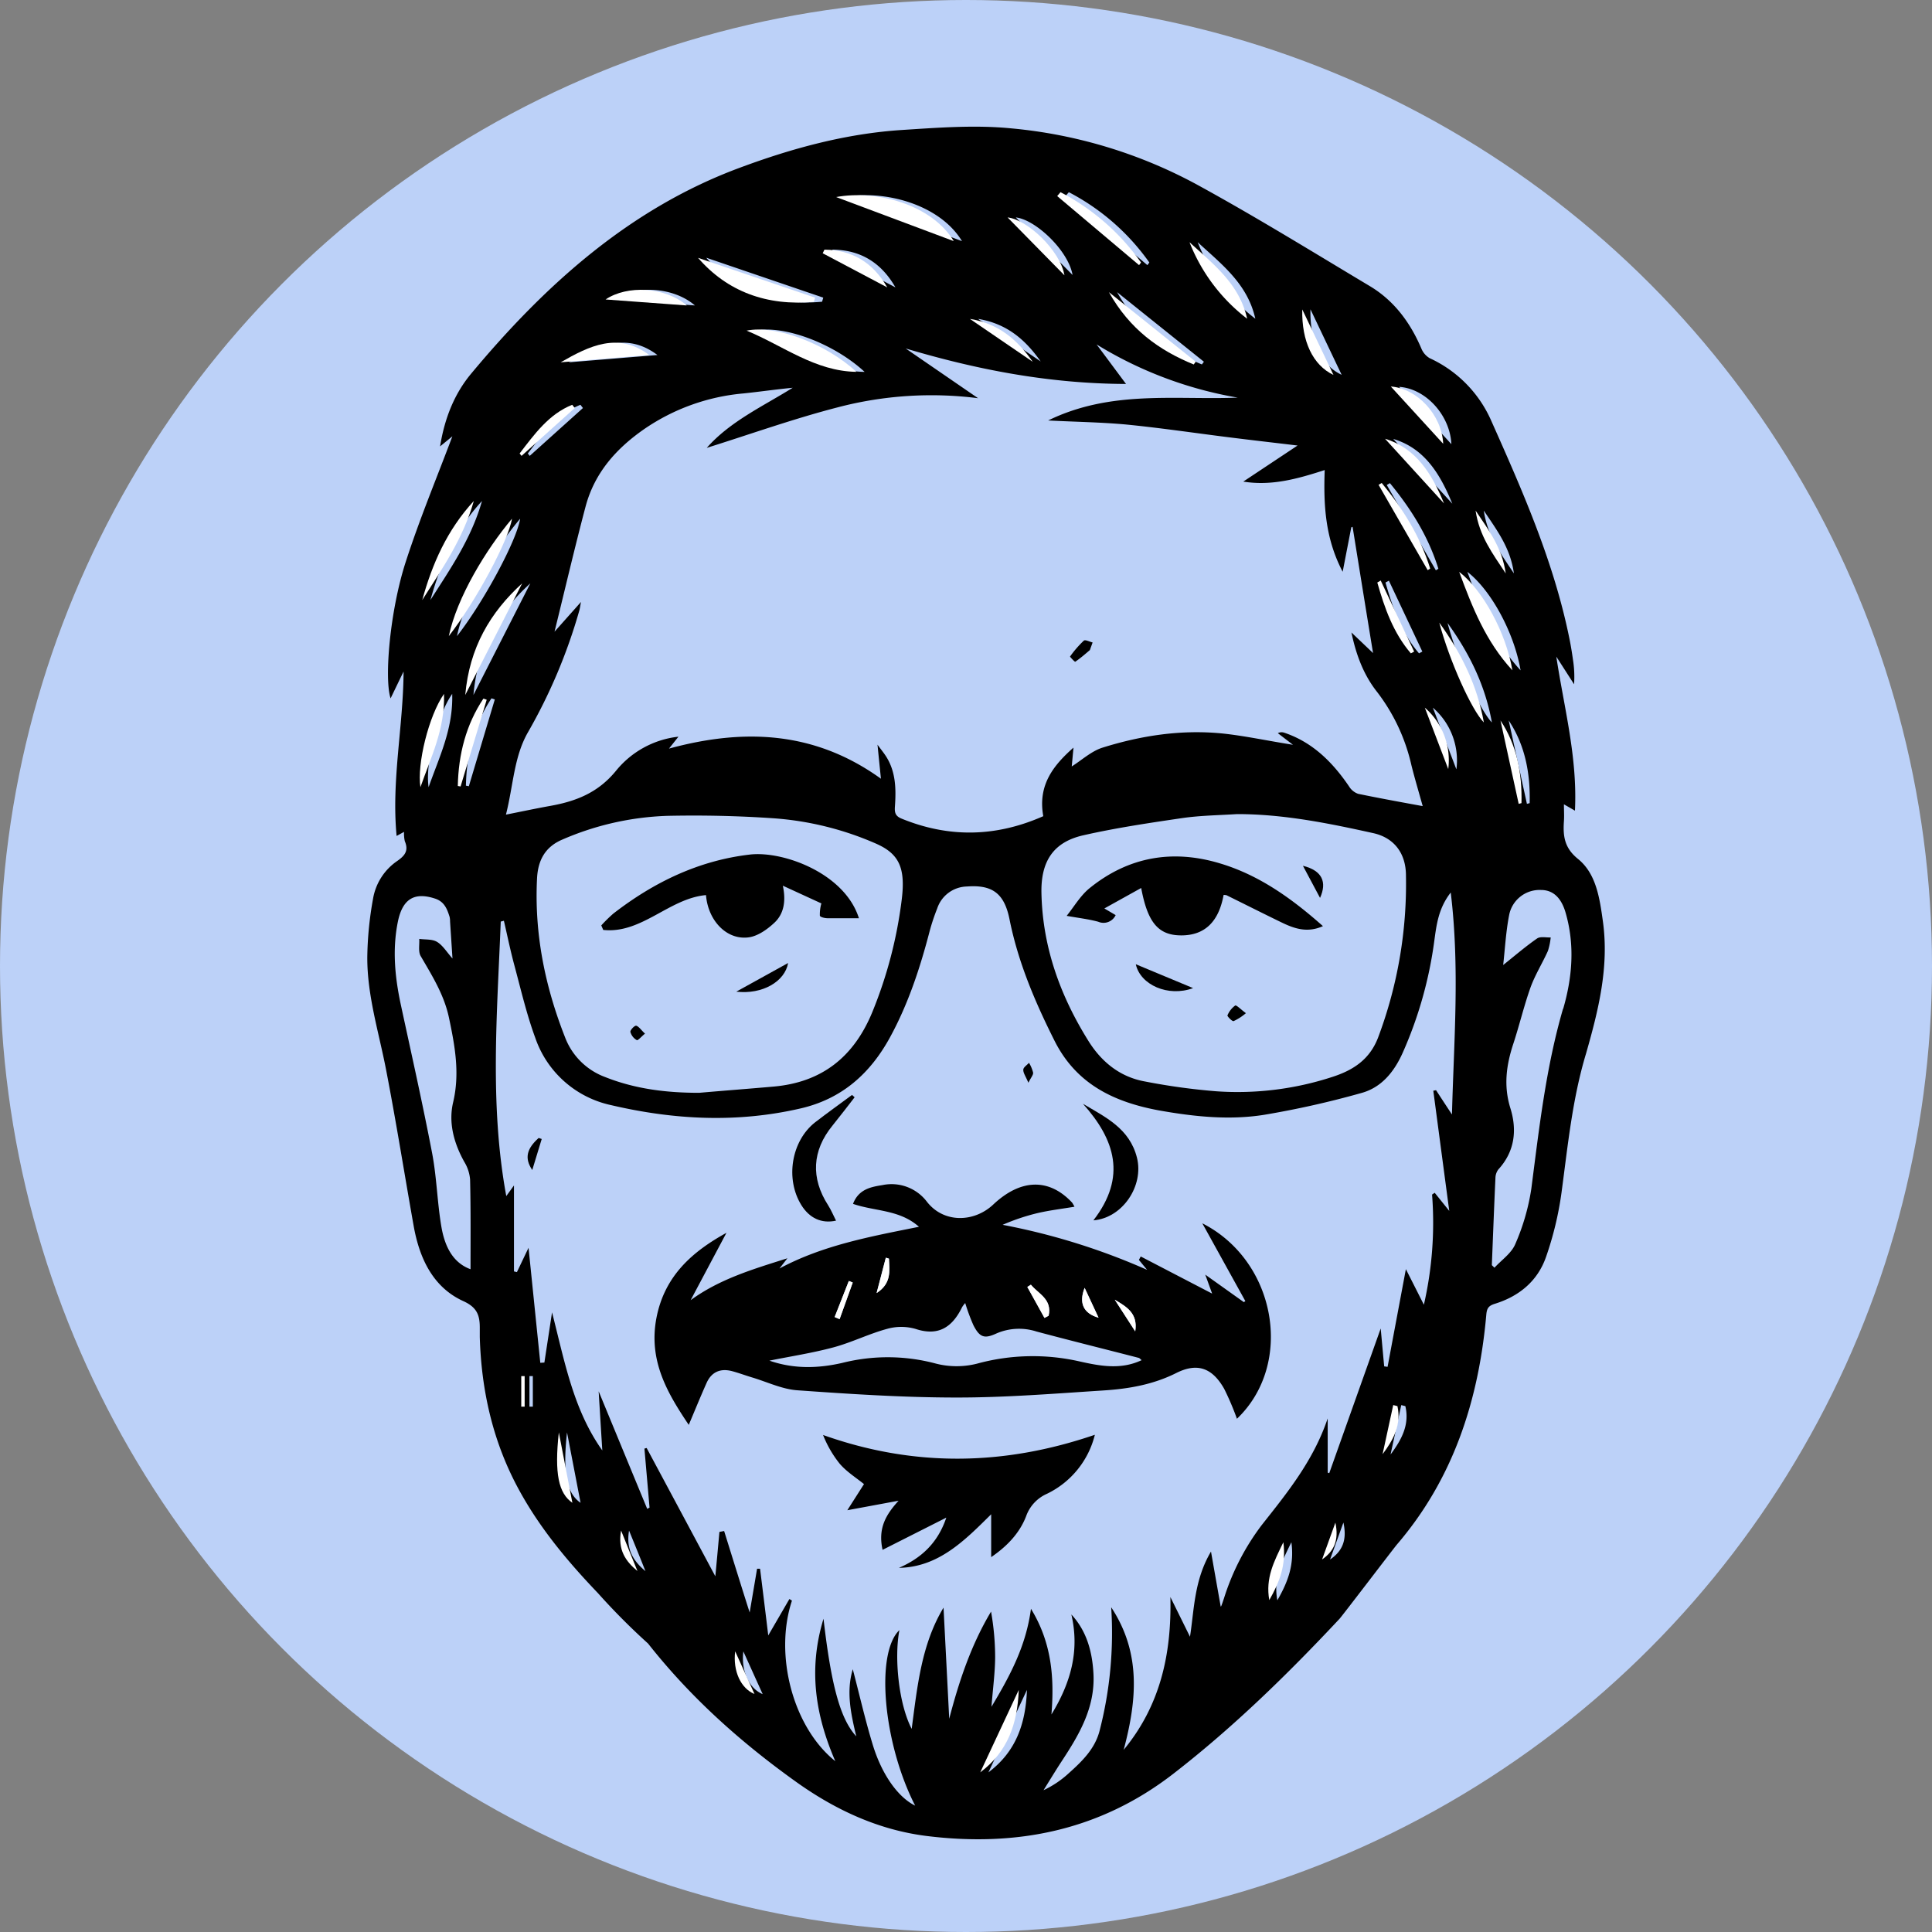 <svg xmlns="http://www.w3.org/2000/svg" viewBox="0 0 471.98 471.98"><rect x="0" y="0" width="471.98" height="471.98" fill="#808080" stroke="none"/><defs><style>.cls-1{fill:#bcd1f8;}.cls-2{fill:#fff;}</style></defs><title>THosangTheFace</title><g id="bg"><circle class="cls-1" cx="235.99" cy="235.99" r="235.99"/></g><g id="Layer_1" data-name="Layer 1"><path d="M395.1,229.49c-.79-5.66-1.64-11.59-6.09-15.18-3.31-2.68-3.67-5.56-3.42-9.21.09-1.31,0-2.64,0-4.12l2.69,1.55c.65-13.1-2.68-25.2-4.55-37.63q2.17,3.38,4.34,6.75a26.61,26.61,0,0,0-.27-6c-.24-1.72-.52-3.45-.87-5.16-3.8-18.74-11.42-36-19.09-53.2A30.14,30.14,0,0,0,352.81,92a4.84,4.84,0,0,1-2.06-2.4C348,83.16,344,77.87,338.18,74.39c-14.14-8.46-28.17-17.13-42.6-25a117.76,117.76,0,0,0-45-13.54c-8.8-.87-17.78-.18-26.65.39-13.73.88-26.95,4.48-39.89,9.31-26.6,9.91-47.22,28.38-65.44,50.26-4.1,4.93-6.46,10.9-7.56,17.73l3-2.46c-3.71,9.9-8,20.17-11.42,30.76-3.84,11.91-5.25,28.43-3.67,33.26,1.06-2.19,2.11-4.38,3.17-6.56-.07,13.44-3,26.64-1.7,40.17l1.82-1a8.36,8.36,0,0,0,.18,2.27c1,2.35,0,3.56-1.87,4.86a14,14,0,0,0-5.89,9.23,85.13,85.13,0,0,0-1.4,14.15c-.06,9.4,2.79,18.34,4.56,27.46,2.47,12.73,4.5,25.55,6.77,38.32,1.43,8,4.77,15,12.15,18.36,3.24,1.48,4,3.33,4,6.43,0,.78,0,1.56,0,2.34.38,12.92,3.12,25.17,9.15,36.53,5.21,9.81,12.16,18.12,19.69,26A162.88,162.88,0,0,0,161.85,406c10.49,13.31,22.77,24.21,36.18,33.8,9.71,6.94,20.29,11.78,31.93,13.22,21.77,2.69,42.16-1.22,60.24-15.23,14.62-11.33,27.86-24.25,40.56-37.82.65-.69,13-16.91,14-18.12,13.69-15.94,20-35.08,21.86-56.12.13-1.58.51-2.24,2.1-2.73,5.8-1.79,10.43-5.46,12.51-11.48A80.93,80.93,0,0,0,385,295.85c1.54-11.43,2.64-22.9,6-34C394,251.35,396.68,240.71,395.1,229.49Zm-21.73-84.92c-3.27-4.93-6.45-9.16-7.36-15.35C369.3,134.13,372.51,138.34,373.37,144.57ZM375,168.25c-6.51-7.06-9.77-15.34-13-24.06C367.81,148.67,373.45,159.1,375,168.25Zm2.23,32.44-.68.18q-2.22-10.19-4.45-20.37C376.12,186.54,377.4,193.43,377.22,200.69ZM358.1,113l-12.8-14C351.7,99.37,357.75,105.79,358.1,113Zm.2,14.52-14.41-15.8C351.54,114,355.34,120.27,358.3,127.48Zm-15.22-5c5.13,6.24,9.39,13,11.84,20.91l-.61.39-12-20.85Zm-.25,23.83L351,163.67l-.81.43c-4.27-5-6.4-11-8.19-17.3ZM323.67,80.05c2.52,5.29,5.08,10.69,7.62,16C326.26,93.73,323.48,87.86,323.67,80.05Zm-13.47,2.3a43.58,43.58,0,0,1-14.08-18.69C301.9,69,308.29,73.78,310.2,82.35ZM297.64,92.86l-.49.66c-8.48-3.45-15.65-8.61-20.72-17.66Zm-33-41.42a55.33,55.33,0,0,1,19.67,17.18l-.48.64-20-16.87Zm1,20.31L251.68,57.61C256.42,58.09,264.54,65.64,265.57,71.75Zm-7.74,21.13L242.47,82.39C249.63,83.58,254.12,87.59,257.83,92.88Zm20.71,5.41c-2.5-3.36-4.62-6.22-7.19-9.66a97,97,0,0,0,34.5,13c-15.37.6-31-1.91-46.33,5.58,6.89.35,13.06.43,19.18,1,8.38.83,16.72,2.08,25.08,3.12,5.38.68,10.77,1.29,16.67,2l-13.26,8.81c6.87,1.12,13.28-.67,19.89-2.82-.31,8.51.11,16.71,4.39,24.85.77-4,1.44-7.42,2.1-10.85l.32-.13c1.62,10.05,3.24,20.09,5,30.84L333.68,159c1.18,5.67,3.08,10.52,6.3,14.57a46,46,0,0,1,8.35,17.85c.81,3.24,1.77,6.44,2.76,10-5.47-1-10.63-1.94-15.76-3a4.23,4.23,0,0,1-2.23-1.81c-4.07-6-9-10.84-15.85-13.13a2,2,0,0,0-1.55.12l3.7,2.84c-6.33-1-11.74-2.18-17.2-2.76-10-1-19.8.47-29.34,3.46-2.72.86-5.06,3.05-7.51,4.59l.43-4.6c-4.94,4.37-8.75,9.16-7.38,16.75-11.59,5.12-23.07,5.33-34.66.58-1.42-.59-1.69-1.39-1.59-2.86.31-4.31.25-8.59-2.19-12.37-.55-.85-1.2-1.64-2.06-2.82.31,3.12.57,5.69.84,8.32-16.15-11.64-33.44-12.35-51.78-7.36l2.31-2.91A22.87,22.87,0,0,0,154,192.81c-4.4,5.38-9.82,7.44-16,8.55-3.42.61-6.82,1.34-10.87,2.14,1.81-7.15,1.93-14,5.31-20a132.29,132.29,0,0,0,12.64-29.95c.12-.46.18-.93.38-2L139,158.81c2.6-10.56,4.94-20.58,7.57-30.52,2.22-8.38,7.59-14.29,14.37-19a50.65,50.65,0,0,1,24.14-8.68c4-.41,8-1,12.11-1.39-7.35,4.58-15.31,8.22-21,14.68,10.51-3.29,21.17-7.11,32.07-9.92a90.22,90.22,0,0,1,34.21-2.21L224.78,89.62C242.09,94.77,259.65,98.21,278.54,98.29ZM340.2,257.94c-2.08,5.44-6.15,8-11.1,9.61a74.55,74.55,0,0,1-28.52,3.53,155.83,155.83,0,0,1-17.29-2.38c-6-1.06-10.57-4.64-13.85-9.89-6.87-11-11.22-22.9-11.49-36.17-.16-7.84,3-12.45,10.22-14.09,7.92-1.8,16-3,24-4.18,4.48-.66,9.05-.71,13.58-1,11.29,0,22.29,2.22,33.25,4.65,5,1.1,8,4.82,8,10.39A106.5,106.5,0,0,1,340.2,257.94ZM223.83,224.16a107,107,0,0,1-7.11,27.37c-4.6,11.34-12.57,17.36-24.13,18.4-6.09.54-12.18,1-18.27,1.53-7.88,0-15.53-.9-22.95-3.85a16.63,16.63,0,0,1-9.8-9.71c-4.9-12.44-7.54-25.37-6.84-38.89.23-4.31,1.94-7.63,6.19-9.42a70,70,0,0,1,25.59-5.79c8.7-.19,17.43,0,26.11.6a75.56,75.56,0,0,1,24.95,6.2C223.16,213.07,224.76,216.49,223.83,224.16ZM119.19,174.27c1-11.53,6.08-20.16,13.9-27.27C128.55,155.91,124,164.82,119.19,174.27Zm68.73-89c7.15-1.46,19.4,3.18,26.83,10.07C204.64,95.19,196.86,89,187.92,85.26ZM238.54,63.4,209.8,52.63C219.61,50.81,233.11,54.42,238.54,63.4Zm-31.6,2.08c6.6.06,11.79,3,15.34,9.22l-15.77-8.34ZM204.65,77.2l-.29,1c-11.45,1.07-21.16-2.49-28.3-10.75ZM173.3,79.11l-19.83-1.46C158.75,74.09,168,74.54,173.3,79.11Zm-9.16,12.11L142.5,93C149.49,89,156.52,85.49,164.14,91.22Zm-18.81,12.16.61.79-13,11.69-.47-.59C136.12,110.54,139.64,105.64,145.33,103.38ZM130.6,131.21c-.81,5.25-8.83,20.23-15.43,28.68C117.12,150.41,124.26,138.74,130.6,131.21Zm-9.32-4.33c-2.66,9.33-7.81,16.66-12.6,24.2C111.13,142.22,114.73,134,121.28,126.88ZM114,174c.27,8.57-3.19,15.46-5.76,22.79C107.36,191.2,110.25,179.38,114,174Zm4.46,140.55c-4.46-1.64-6.34-5.82-7.12-10.48-1-5.92-1.12-12-2.25-17.9-2.3-12-5-24-7.59-36-1.48-6.8-2.17-13.64-.77-20.52,1.16-5.66,4.12-7.28,9.13-5.62,2.22.75,2.9,2.5,3.51,4.46a5.5,5.5,0,0,1,.11,1.16c.19,2.88.38,5.77.59,9-1.4-1.57-2.37-3.22-3.77-4.06-1.19-.72-2.88-.52-4.35-.73.09,1.41-.28,3.12.35,4.19,2.79,4.8,5.73,9.45,6.92,15.1,1.44,6.85,2.69,13.53,1,20.67-1.17,5,.22,10,2.75,14.53a9.75,9.75,0,0,1,1.4,4.28C118.55,300,118.48,307.24,118.48,314.59Zm-.43-118-.68-.12c.16-7.74,2-14.95,6.25-21.34l.81.27Q121.23,186,118.05,196.62ZM133.7,348.13h-.83v-7.46h.83Zm8.35,6.29c1.07,5.52,2.13,11.05,3.31,17.2C142,369.31,140.94,364.51,142.05,354.42Zm15.16,24c1.52,3.71,2.78,6.81,4,9.9C158.4,385.93,156.39,383.15,157.21,378.39Zm27.92,29.51c1.63,3.6,3.22,7.13,4.72,10.43C186.56,417,184.53,412.77,185.13,407.9ZM245,437.47c3.21-6.86,6.21-13.3,9.41-20.14C254.09,425.63,251.72,432.41,245,437.47Zm70.57-42.08c-1-5.41,1.13-9.42,3.44-14.14C319.76,386.78,318.16,390.93,315.61,395.39Zm12.9-9.95c1-2.78,2-5.55,3.25-9C332.68,380.83,331.39,383.46,328.51,385.44Zm14.78-25.69q1.31-6,2.6-12l1,.25C347.93,352.6,345.88,356.25,343.29,359.75Zm14.95-83.05q-1.94-2.94-3.85-5.88l-.67.13c1.28,9.65,2.56,19.3,3.9,29.36l-3.56-4.43-.64.44a89.76,89.76,0,0,1-2,26.91l-4.4-8.69c-1.54,8.21-3,16-4.47,23.86l-.83-.11c-.29-3.1-.57-6.2-.85-9.26q-6.27,17.63-12.57,35.35l-.38-.13V351c-3.5,10.35-9.87,18.15-16.11,26.05a58.67,58.67,0,0,0-9.21,17.85c-.22.64-.42,1.28-.67,1.91-.05.14-.25.21-.15.13-.73-4.11-1.48-8.35-2.37-13.41-4.14,7-4.09,14.18-5.13,20.81l-4.79-9.7c.33,14.07-2.55,26.6-11.41,37.33,3.18-11.94,4.37-23.59-3.05-34.83a95.71,95.71,0,0,1-2.85,30.23c-1.16,4.41-4.3,7.43-7.49,10.29a24.27,24.27,0,0,1-6.19,4.17c1.47-2.35,2.9-4.73,4.42-7.05,4.25-6.46,8.2-13.09,7.78-21.36-.28-5.35-1.61-10.44-5.4-14.52,2.08,8.94-.2,16.79-4.87,24.43.76-9.2,0-17.67-5-25.82-1.19,9-5,16.19-9.65,23.94.36-4.56.87-8.3.9-12.05a64.48,64.48,0,0,0-1-11.2c-4.89,8.16-7.82,17-10.22,26.18q-.69-13.58-1.39-27.15c-5.42,9-6.4,19.28-7.78,29.62-3.23-6.24-4.28-17.51-3-24.13-5.92,5.66-3.95,27.67,3.85,42.88-4.1-2-8.08-7.43-10.35-14.84-1.85-6.06-3.26-12.27-4.89-18.48-1.66,5.54-.44,10.94.85,16.39-3.84-4.17-6.1-12.2-8-28.73-3.81,12.5-1.91,23.73,2.88,34.8-10.3-8.24-15-25.88-10.59-39.22l-.62-.4-5.17,8.9c-.61-5.06-1.3-10.68-2-16.29l-.73,0c-.64,3.81-1.29,7.61-1.81,10.69-2-6.27-4.11-13.09-6.24-19.91l-1.15.22c-.34,3.77-.68,7.55-1,10.84-5.49-10.26-11.13-20.8-16.78-31.34l-.54.15q.63,7.2,1.25,14.41l-.57.31c-3.9-9.43-7.79-18.86-11.86-28.72.3,4.95.58,9.51.89,14.45-7.11-10-9.21-21.81-12.28-33.74-.68,4.51-1.28,8.39-1.87,12.27l-1,.06-2.87-28.1-2.84,5.94-.72-.17v-21l-1.88,2.6c-4.12-22.44-2.21-44.76-1.35-67.06l.77-.2c.84,3.63,1.59,7.3,2.56,10.89,1.6,5.95,3,12,5.12,17.75a25.17,25.17,0,0,0,18.56,16.41c15.35,3.59,30.77,4.38,46.3.78,9.94-2.31,16.91-8.4,21.82-17.42,4.43-8.13,7.32-16.91,9.66-25.91a49.76,49.76,0,0,1,1.83-5.49,7.82,7.82,0,0,1,7.24-5.38c6.23-.48,9.16,1.68,10.43,8,2.11,10.54,6.25,20.23,11,29.69,5.4,10.75,14.76,15,25.47,17,8.53,1.52,17.18,2.45,25.76,1.08a223.59,223.59,0,0,0,23.75-5.33c4.78-1.31,7.91-5,10.06-9.79a99.6,99.6,0,0,0,7.75-27.49c.53-3.84,1-7.84,4-11.69C360.18,241,358.7,258.77,358.24,276.7Zm1.09-84.33-5.72-15A17,17,0,0,1,359.33,192.37Zm-2.19-35.77c5.55,7.69,9.31,15.52,10.89,24.38C365.07,178,359.64,166,357.14,156.6Zm28.27,94.34c-4.18,14.36-5.83,29.17-7.75,44a53.75,53.75,0,0,1-3.91,13.47c-.95,2.27-3.35,3.88-5.09,5.78l-.64-.63c.29-7.1.55-14.2.88-21.3a3.59,3.59,0,0,1,.71-2.08c4-4.35,4.61-9.59,2.95-14.93-1.72-5.52-1-10.61.73-15.84,1.5-4.57,2.6-9.29,4.22-13.8,1.1-3,2.87-5.83,4.2-8.79a15.53,15.53,0,0,0,.69-3.32c-1.13.06-2.51-.3-3.33.26-2.78,1.92-5.37,4.16-8.28,6.48.44-3.91.66-8.13,1.46-12.22a7.57,7.57,0,0,1,7.79-6.11c2.92,0,5,1.87,6.07,5.79C388.27,235.49,387.63,243.3,385.41,250.94Z" transform="translate(-3.53 -4.49)"/><path class="cls-2" d="M202.36,78.23c-11.45,1.07-21.16-2.49-28.3-10.75l28.59,9.72Z" transform="translate(-3.53 -4.49)"/><path class="cls-2" d="M236.54,63.4,207.8,52.63C217.61,50.81,231.11,54.42,236.54,63.4Z" transform="translate(-3.53 -4.49)"/><path class="cls-2" d="M212.75,95.33c-10.11-.14-17.89-6.38-26.83-10.07C193.07,83.8,205.32,88.44,212.75,95.33Z" transform="translate(-3.53 -4.49)"/><path class="cls-2" d="M113.17,159.89c2-9.48,9.09-21.15,15.43-28.68C127.79,136.46,119.77,151.44,113.17,159.89Z" transform="translate(-3.53 -4.49)"/><path class="cls-2" d="M373,168.25c-6.51-7.06-9.77-15.34-13-24.06C365.81,148.67,371.45,159.1,373,168.25Z" transform="translate(-3.53 -4.49)"/><path class="cls-2" d="M131.09,147c-4.54,8.91-9.09,17.82-13.9,27.27C118.2,162.74,123.27,154.11,131.09,147Z" transform="translate(-3.53 -4.49)"/><path class="cls-2" d="M308.2,82.35a43.58,43.58,0,0,1-14.08-18.69C299.9,69,306.29,73.78,308.2,82.35Z" transform="translate(-3.53 -4.49)"/><path class="cls-2" d="M162.14,91.22,140.5,93C147.49,89,154.52,85.49,162.14,91.22Z" transform="translate(-3.53 -4.49)"/><path class="cls-2" d="M274.43,75.86l21.21,17-.49.67C286.67,90.07,279.5,84.91,274.43,75.86Z" transform="translate(-3.53 -4.49)"/><path class="cls-2" d="M262.61,51.44a55.33,55.33,0,0,1,19.67,17.18l-.48.64-20-16.87Z" transform="translate(-3.53 -4.49)"/><path class="cls-2" d="M119.28,126.88c-2.66,9.33-7.81,16.66-12.6,24.2C109.13,142.22,112.73,134,119.28,126.88Z" transform="translate(-3.53 -4.49)"/><path class="cls-2" d="M355.14,156.6c5.55,7.69,9.31,15.52,10.89,24.38C363.07,178,357.64,166,355.14,156.6Z" transform="translate(-3.53 -4.49)"/><path class="cls-2" d="M112,174c.27,8.57-3.19,15.46-5.76,22.79C105.36,191.2,108.25,179.38,112,174Z" transform="translate(-3.53 -4.49)"/><path class="cls-2" d="M171.3,79.11l-19.83-1.46C156.75,74.09,166,74.54,171.3,79.11Z" transform="translate(-3.53 -4.49)"/><path class="cls-2" d="M343.3,98.91c6.4.46,12.45,6.88,12.8,14Z" transform="translate(-3.53 -4.49)"/><path class="cls-2" d="M356.3,127.48l-14.41-15.8C349.54,114,353.34,120.27,356.3,127.48Z" transform="translate(-3.53 -4.49)"/><path class="cls-2" d="M204.94,65.48c6.6.06,11.79,3,15.34,9.22l-15.77-8.34Z" transform="translate(-3.53 -4.49)"/><path class="cls-2" d="M115.37,196.5c.16-7.75,2-14.95,6.25-21.34l.81.27q-3.2,10.59-6.38,21.19Z" transform="translate(-3.53 -4.49)"/><path class="cls-2" d="M341.08,122.48c5.13,6.24,9.39,13,11.84,20.91l-.61.39-12-20.85Z" transform="translate(-3.53 -4.49)"/><path class="cls-2" d="M243,437.47c3.21-6.86,6.21-13.3,9.41-20.14C252.09,425.63,249.72,432.41,243,437.47Z" transform="translate(-3.53 -4.49)"/><path class="cls-2" d="M263.57,71.75,249.68,57.61C254.42,58.09,262.54,65.64,263.57,71.75Z" transform="translate(-3.53 -4.49)"/><path class="cls-2" d="M370.09,180.5c4,6,5.31,12.93,5.13,20.19l-.68.18Q372.32,190.69,370.09,180.5Z" transform="translate(-3.53 -4.49)"/><path class="cls-2" d="M340.83,146.31,349,163.67l-.81.43c-4.27-5-6.4-11-8.19-17.3Z" transform="translate(-3.53 -4.49)"/><path class="cls-2" d="M329.29,96.08c-5-2.35-7.81-8.22-7.62-16C324.19,85.34,326.75,90.74,329.29,96.08Z" transform="translate(-3.53 -4.49)"/><path class="cls-2" d="M140.05,354.42c1.07,5.52,2.13,11.05,3.31,17.2C140,369.31,138.94,364.51,140.05,354.42Z" transform="translate(-3.53 -4.49)"/><path class="cls-2" d="M143.94,104.17l-13,11.69-.47-.59c3.64-4.73,7.16-9.63,12.85-11.89Z" transform="translate(-3.53 -4.49)"/><path class="cls-2" d="M255.83,92.88,240.47,82.39C247.63,83.58,252.12,87.59,255.83,92.88Z" transform="translate(-3.53 -4.49)"/><path class="cls-2" d="M317.05,381.25c.71,5.53-.89,9.68-3.44,14.14C312.65,390,314.74,386,317.05,381.25Z" transform="translate(-3.53 -4.49)"/><path class="cls-2" d="M371.37,144.57c-3.27-4.93-6.45-9.16-7.36-15.35C367.3,134.13,370.51,138.35,371.37,144.57Z" transform="translate(-3.53 -4.49)"/><path class="cls-2" d="M357.33,192.37l-5.72-15A17,17,0,0,1,357.33,192.37Z" transform="translate(-3.53 -4.49)"/><path class="cls-2" d="M344.92,348c1,4.59-1,8.24-3.63,11.74q1.31-6,2.6-12Z" transform="translate(-3.53 -4.49)"/><path class="cls-2" d="M183.13,407.9c1.63,3.6,3.22,7.13,4.72,10.43C184.56,417,182.53,412.77,183.13,407.9Z" transform="translate(-3.53 -4.49)"/><path class="cls-2" d="M159.26,388.29c-2.86-2.36-4.87-5.14-4-9.9C156.73,382.1,158,385.2,159.26,388.29Z" transform="translate(-3.53 -4.49)"/><path class="cls-2" d="M329.76,376.46c.92,4.37-.37,7-3.25,9C327.52,382.66,328.52,379.89,329.76,376.46Z" transform="translate(-3.53 -4.49)"/><path class="cls-2" d="M131.7,340.67v7.46h-.83v-7.46Z" transform="translate(-3.53 -4.49)"/><path d="M305.71,351.09a67.14,67.14,0,0,0-3.13-7.34c-2.94-5.17-6.62-6.39-11.71-3.83-5.64,2.83-11.64,3.86-17.73,4.25-11.95.77-23.92,1.74-35.88,1.73-13,0-26-.85-38.95-1.77-3.69-.26-7.28-2-10.92-3.1-1.68-.5-3.33-1.12-5-1.57-2.76-.73-5,.09-6.25,2.89-1.52,3.4-2.92,6.86-4.35,10.23-5.1-7.6-9.92-15.6-7.89-26.14,2-10.36,8.86-16.22,17.1-20.78l-8.75,16.46c7.12-5.19,15.17-7.55,23.64-10.24l-1.94,2.5c10.64-5.7,22.22-7.81,34.08-10.19-4.74-4.23-10.72-3.74-16.11-5.6,1.37-3.6,4.39-4.14,7.21-4.59a10.83,10.83,0,0,1,10.79,4c4.1,5.36,11.57,5.17,16.26.75,6.86-6.45,13.77-6.36,19.27-.46a9.14,9.14,0,0,1,.57,1c-3.11.52-6.05.87-8.92,1.53a51.17,51.17,0,0,0-8.63,2.89,161.34,161.34,0,0,1,35.29,11l-2-2.43c.15-.28.3-.56.44-.84l17.45,9.07-1.68-4.63,9.43,6.72.36-.26-10.51-19C315.35,312.53,319.73,337.72,305.71,351.09Zm-23.28-14.32c-.33-.26-.51-.51-.73-.56-8.31-2.15-16.64-4.21-24.94-6.43a13.9,13.9,0,0,0-9.76.45c-2.92,1.35-4.11,1.07-5.67-2a46.86,46.86,0,0,1-2-5.41,6.29,6.29,0,0,0-.76,1c-2.44,5-5.87,7.14-11.37,5.32a12.66,12.66,0,0,0-7,0c-4.41,1.2-8.6,3.3-13,4.49-5.16,1.39-10.47,2.2-15.71,3.26,6,2.08,11.92,1.9,17.81.55a45.43,45.43,0,0,1,22.49.07,20.37,20.37,0,0,0,10.37.13,51.57,51.57,0,0,1,25.23-.53C272.31,338.2,277.36,339.17,282.43,336.77Zm-23.74-10.32,1-.53c.89-4.07-2.49-5.32-4.33-7.58l-.87.55Q256.61,322.67,258.69,326.45Zm-38-14.5-.76-.23-2.25,8.62C221.35,318,220.83,314.91,220.69,312Zm47.81,7.16c-1.45,3.72-.31,6.22,3.4,7.29Zm7.36,2.88,5,7.74C281.57,325.22,278.6,323.67,275.86,322Zm-68.43,4.25,1.21.51,3.21-8.94-.95-.39Q209.18,321.83,207.43,326.24Z" transform="translate(-3.53 -4.49)"/><path d="M271,355a21.8,21.8,0,0,1-11.71,14.42,9.43,9.43,0,0,0-5.08,5.47c-1.66,4.31-4.85,7.48-8.54,10V374.42c-6.47,6.41-12.85,12.92-22.54,13.09,5.45-2.35,9.51-6.08,11.58-12.27l-15.57,7.87c-1.2-5.39.93-8.71,3.91-12l-12.52,2.32,4.07-6.38c-2-1.62-4.24-3-5.95-5a27.14,27.14,0,0,1-4.05-7C226.77,362.94,248.76,362.61,271,355Z" transform="translate(-3.53 -4.49)"/><path d="M212.31,272.55c-1.8,2.31-3.57,4.65-5.41,6.92-5,6.12-5.33,12.82-1.07,19.45.73,1.14,1.25,2.42,1.94,3.77-3.57.79-6.5-.64-8.45-3.76-4-6.39-2.49-15.7,3.35-20.27,3-2.31,6-4.46,9-6.68Z" transform="translate(-3.53 -4.49)"/><path d="M268.09,274.14c5.48,3.27,11.4,6,13.2,13.19,1.71,6.82-3.48,14.7-10.65,15.29C278.86,292,275.91,282.86,268.09,274.14Z" transform="translate(-3.53 -4.49)"/><path d="M133.56,290.32c-2-2.94-1.29-5.26,1.56-7.83l.75.25Z" transform="translate(-3.53 -4.49)"/><path d="M254.76,269c-.66-1.58-1.28-2.4-1.24-3.18,0-.59.9-1.13,1.39-1.69a8.78,8.78,0,0,1,1,2.38C256,267.06,255.41,267.69,254.76,269Z" transform="translate(-3.53 -4.49)"/><path d="M269.78,163.3c-1.17,1-2.32,2-3.57,2.85-.12.08-1.31-1.22-1.28-1.26A26.06,26.06,0,0,1,268.3,161c.35-.31,1.42.27,2.15.44C270.23,162.07,270,162.69,269.78,163.3Z" transform="translate(-3.53 -4.49)"/><path d="M176,223.16c-9,.8-15.71,9.51-25.1,8.51l-.48-1.1a34.8,34.8,0,0,1,2.94-2.89c10-7.75,21-13,33.41-14.43,8.07-.92,23.12,4.54,26.59,15.56-2.49,0-5.07,0-7.65,0-.67,0-1.8-.26-1.89-.62a9.71,9.71,0,0,1,.37-3l-9.42-4.33c.82,3.81.24,6.91-2.08,9.07-1.72,1.6-3.94,3.18-6.12,3.53C181.19,234.28,176.52,229.52,176,223.16Z" transform="translate(-3.53 -4.49)"/><path d="M183.4,246.75l12.66-7C195.29,244.27,189.78,247.49,183.4,246.75Z" transform="translate(-3.53 -4.49)"/><path d="M161.1,257c-.92.76-1.75,1.74-2,1.59a3.32,3.32,0,0,1-1.57-2c-.09-.41,1-1.61,1.44-1.52C159.64,255.29,160.18,256.16,161.1,257Z" transform="translate(-3.53 -4.49)"/><path d="M302.45,223.12c-1.19,6.58-4.62,9.85-10.24,9.88s-8.3-3-9.89-11.58l-9,5,2.76,1.63a3.27,3.27,0,0,1-4.25,1.62c-2.33-.64-4.76-.91-7.72-1.44,1.75-2.16,3.34-4.93,5.61-6.77,9.61-7.78,20.48-9.52,32-6,9.37,2.83,17.31,8.45,25,15.28-3.91,1.76-7.14.55-10.31-1-4.43-2.15-8.83-4.37-13.25-6.55A3.19,3.19,0,0,0,302.45,223.12Z" transform="translate(-3.53 -4.49)"/><path d="M281,240.05l14,5.83C288.91,248.13,282.11,245.1,281,240.05Z" transform="translate(-3.53 -4.49)"/><path d="M321.83,216c4.73,1.16,5.92,4,4.18,7.84C324.71,221.43,323.43,219,321.83,216Z" transform="translate(-3.53 -4.49)"/><path d="M307.9,252a12.74,12.74,0,0,1-3,1.94c-.39.1-1.59-1.21-1.51-1.38a5.62,5.62,0,0,1,1.9-2.43C305.63,250,306.65,251.09,307.9,252Z" transform="translate(-3.53 -4.49)"/><path class="cls-2" d="M258.69,326.45q-2.08-3.78-4.18-7.56l.87-.55c1.84,2.26,5.22,3.51,4.33,7.58Z" transform="translate(-3.53 -4.49)"/><path class="cls-2" d="M220.69,312c.14,3,.66,6-3,8.39l2.25-8.62Z" transform="translate(-3.53 -4.49)"/><path class="cls-2" d="M268.5,319.11l3.4,7.29C268.19,325.33,267.05,322.83,268.5,319.11Z" transform="translate(-3.53 -4.49)"/><path class="cls-2" d="M275.86,322c2.74,1.68,5.71,3.23,5,7.74Z" transform="translate(-3.53 -4.49)"/><path class="cls-2" d="M207.43,326.24q1.74-4.41,3.47-8.82l.95.39-3.21,8.94Z" transform="translate(-3.53 -4.49)"/></g></svg>